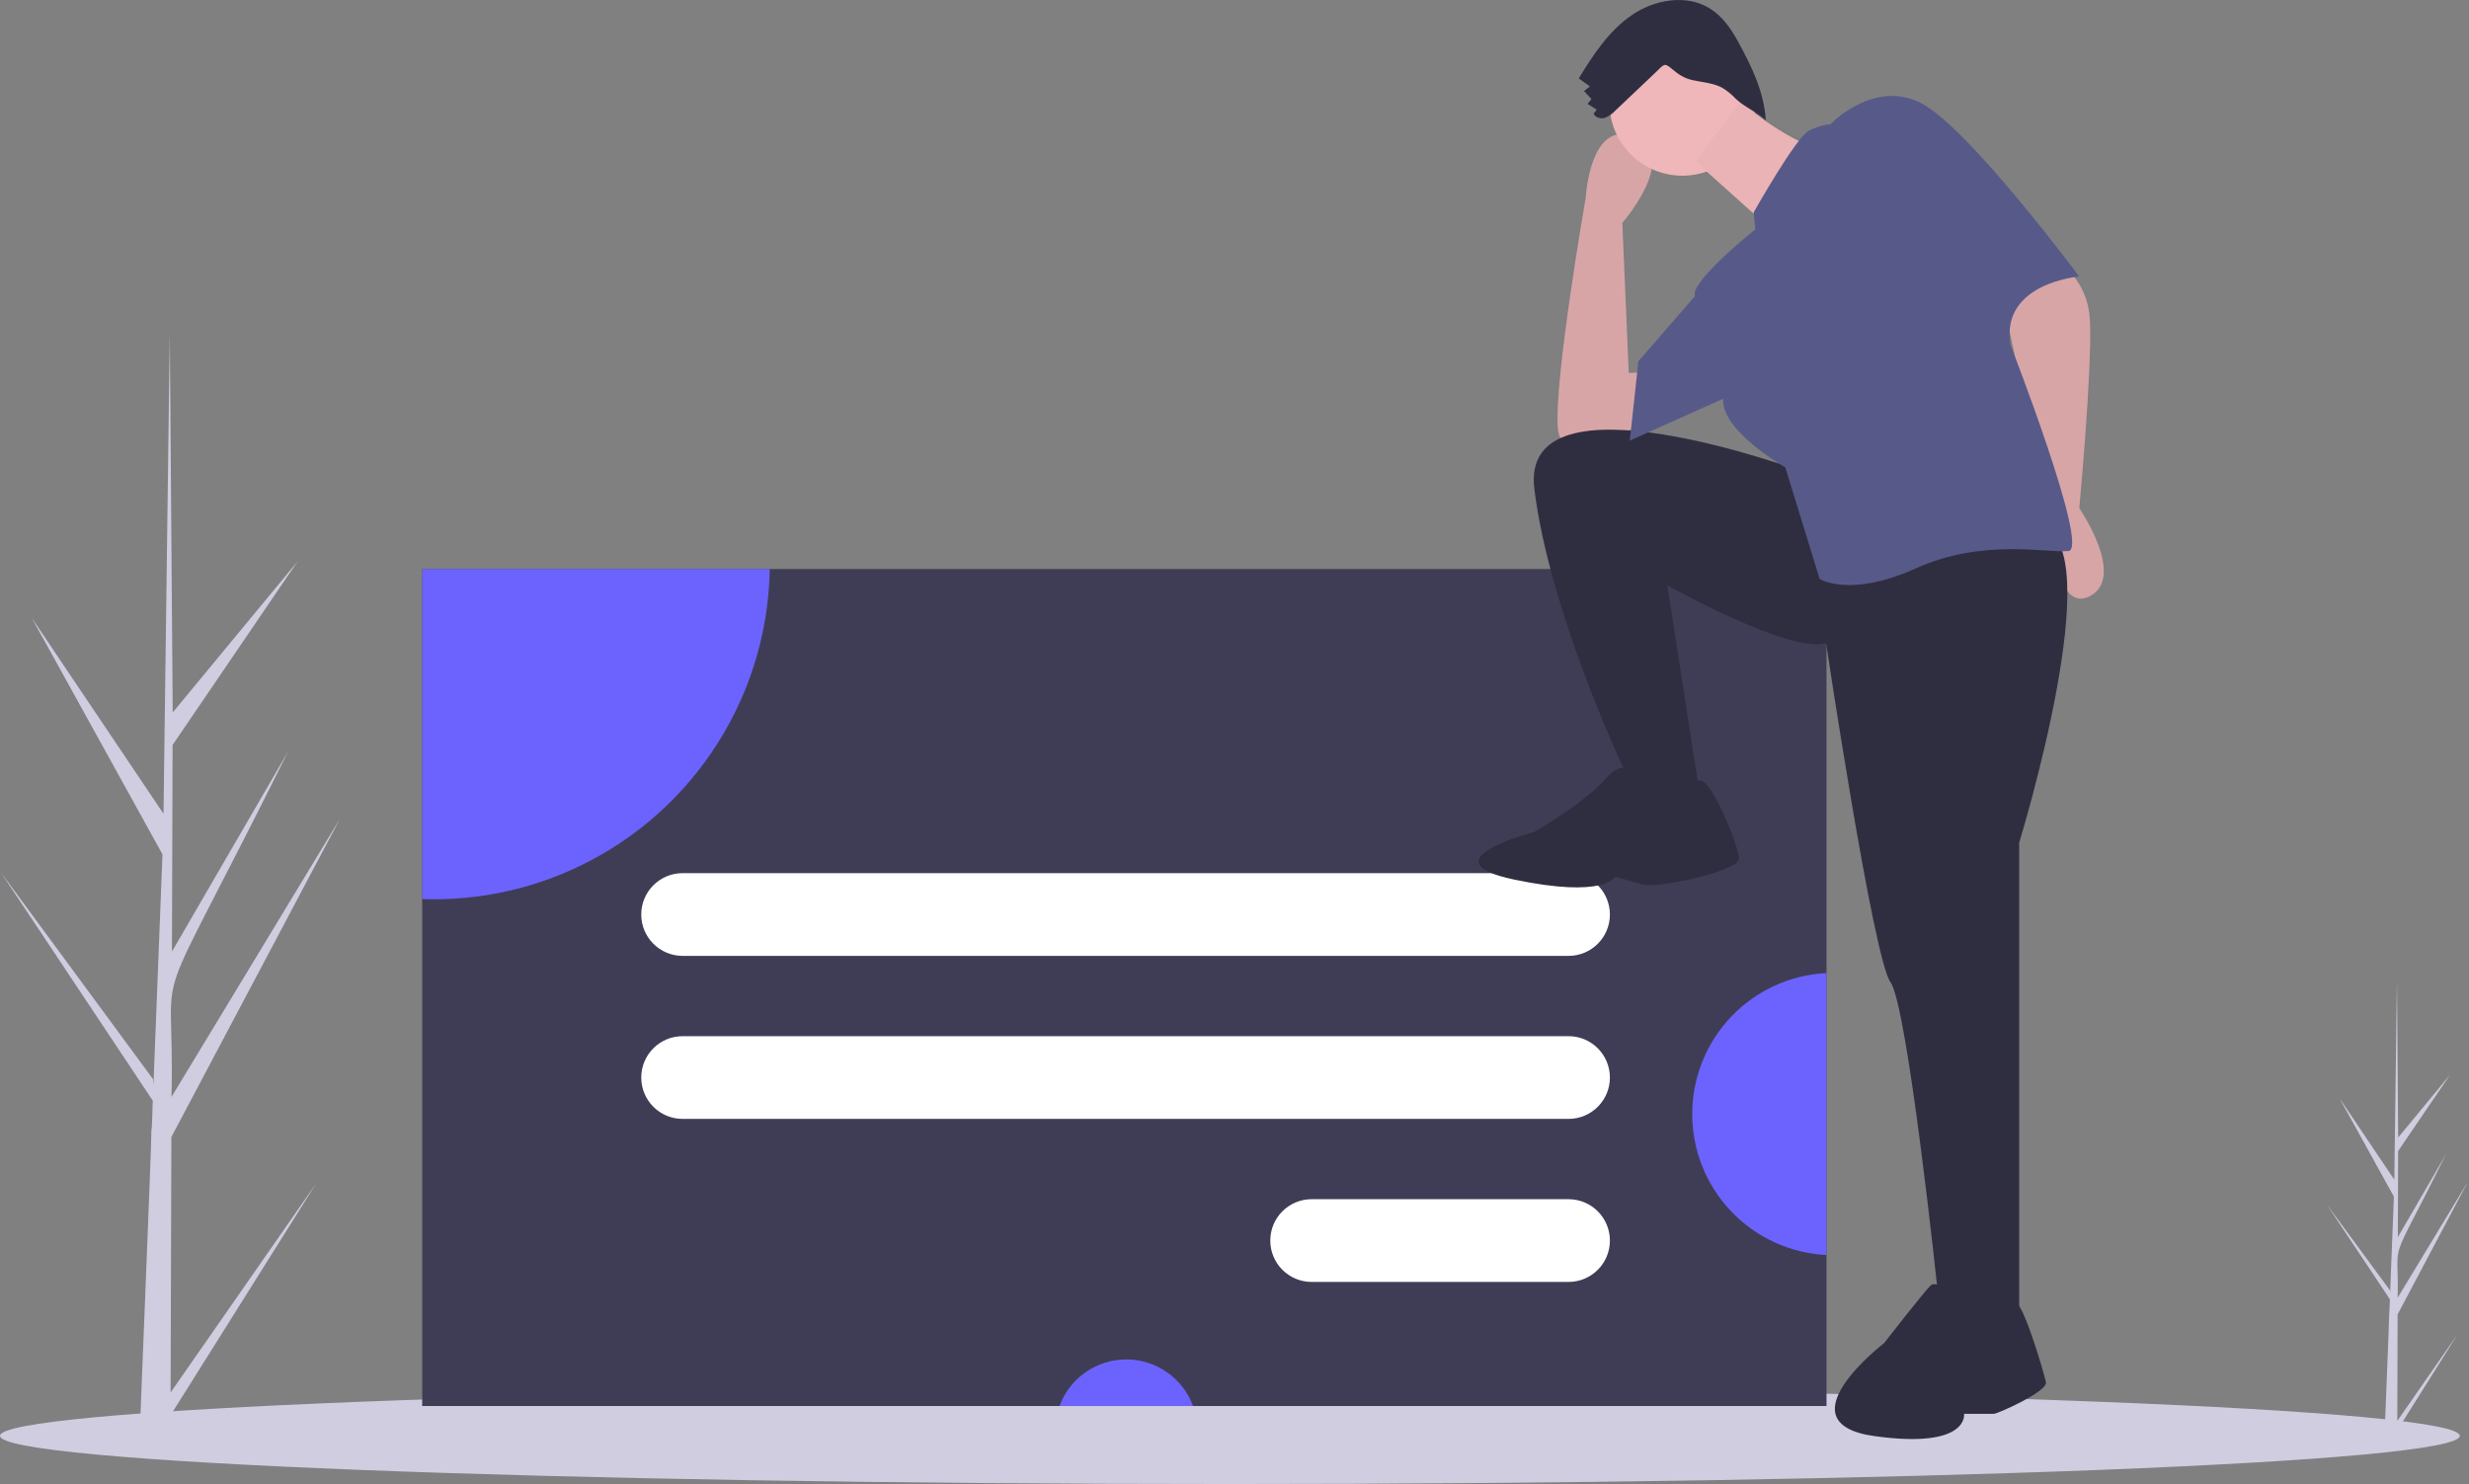 <svg id="pic1" viewBox="0 0 1076 647" fill="none" xmlns="http://www.w3.org/2000/svg">
<rect x="0" y="0" width="1076" height="647" fill="#808080" stroke="none"/>
<g id="bg3 1">
<g clip-path="url(#clip0)">
<path id="plant2" d="M74.351 607.007L137.782 515.868L74.319 616.92L74.281 627.289C69.758 627.251 65.28 627.104 60.848 626.848C60.828 624.494 66.219 494.949 65.99 492.605C66.303 492.516 66.479 480.353 66.603 479.821L0.336 380.227L66.674 470.395L66.872 473.06L70.807 372.412L13.844 269.345L71.258 354.727C71.279 353.358 73.975 146.705 74.002 145.43C74.018 146.107 75.256 309.885 75.265 310.575L129.744 244.652L75.212 324.74L74.934 414.82L125.49 327.712C62.397 454.745 76.359 410.291 74.748 478.152L148.184 356.86L74.685 495.625L74.351 607.007Z" fill="#D0CDE1"/>
<path id="plant1" d="M1044.75 619.38L1071.18 581.4L1044.73 623.511L1044.72 627.832C1042.83 627.816 1040.97 627.755 1039.12 627.648C1039.11 626.667 1041.36 572.683 1041.26 571.706C1041.39 571.669 1041.47 566.6 1041.52 566.378L1013.9 524.875L1041.55 562.45L1041.63 563.561L1043.27 521.619L1019.53 478.668L1043.46 514.249C1043.47 513.678 1044.59 427.561 1044.6 427.029C1044.61 427.312 1045.12 495.562 1045.13 495.849L1067.83 468.378L1045.11 501.753L1044.99 539.291L1066.06 502.991C1039.77 555.929 1045.58 537.404 1044.91 565.683L1075.52 515.138L1044.89 572.964L1044.75 619.38Z" fill="#D0CDE1"/>
<g id="ground">
<path id="Vector" d="M536 646.899C832.025 646.899 1072 637.497 1072 625.899C1072 614.301 832.025 604.899 536 604.899C239.975 604.899 0 614.301 0 625.899C0 637.497 239.975 646.899 536 646.899Z" fill="#D0CDE1"/>
<path id="Vector_2" d="M796 248.031H184V612.901H796V248.031Z" fill="#3F3D56"/>
</g>
<g id="bubble">
<path id="Vector_3" d="M335.46 248.031C334.834 286.426 319.144 323.037 291.772 349.969C264.4 376.901 227.54 391.997 189.14 392.001C187.42 392.001 185.71 391.971 184 391.911V248.031H335.46Z" fill="#6C63FF"/>
<path id="Vector_4" d="M519.937 612.9H461.73C463.92 606.944 467.885 601.803 473.09 598.172C478.294 594.54 484.487 592.593 490.834 592.593C497.18 592.593 503.373 594.54 508.578 598.172C513.782 601.803 517.747 606.944 519.937 612.9Z" fill="#6C63FF"/>
<path id="Vector_5" d="M796 424.171V547.07C780.222 546.299 765.345 539.488 754.451 528.049C743.557 516.609 737.48 501.418 737.48 485.621C737.48 469.824 743.557 454.632 754.451 443.192C765.345 431.753 780.222 424.942 796 424.171Z" fill="#6C63FF"/>
</g>
<path id="train1" d="M683.57 380.615H297.49C287.532 380.615 279.459 388.688 279.459 398.646V398.646C279.459 408.604 287.532 416.677 297.49 416.677H683.57C693.529 416.677 701.601 408.604 701.601 398.646C701.601 388.688 693.529 380.615 683.57 380.615Z" fill="white"/>
<path id="train2" d="M683.57 451.679H297.49C287.532 451.679 279.459 459.752 279.459 469.71V469.71C279.459 479.669 287.532 487.741 297.49 487.741H683.57C693.529 487.741 701.601 479.669 701.601 469.71C701.601 459.752 693.529 451.679 683.57 451.679Z" fill="white"/>
<path id="train3" d="M683.57 522.743H571.628C561.67 522.743 553.597 530.816 553.597 540.774C553.597 550.733 561.67 558.806 571.628 558.806H683.57C693.529 558.806 701.601 550.733 701.601 540.774C701.601 530.816 693.529 522.743 683.57 522.743Z" fill="white"/>
<path id="Vector_6" d="M893.052 112.12C893.052 112.12 909.881 118.664 910.815 140.168C911.75 161.671 906.141 221.506 906.141 221.506C906.141 221.506 926.709 251.424 910.815 259.839C894.922 268.253 893.052 226.181 893.052 226.181L874.353 137.363C874.353 137.363 885.572 111.185 893.052 112.12Z" fill="#EFB7B9"/>
<path id="Vector_7" opacity="0.1" d="M893.052 112.12C893.052 112.12 909.881 118.664 910.815 140.168C911.75 161.671 906.141 221.506 906.141 221.506C906.141 221.506 926.709 251.424 910.815 259.839C894.922 268.253 893.052 226.181 893.052 226.181L874.353 137.363C874.353 137.363 885.572 111.185 893.052 112.12Z" fill="black"/>
<g id="righthand">
<path id="ffff" d="M721.025 181.304C721.025 181.304 680.823 207.482 678.953 186.914C677.083 166.346 691.107 85.942 691.107 85.942C691.107 85.942 692.977 51.349 712.61 59.764C732.244 68.178 707.001 97.161 707.001 97.161L709.805 162.606L728.504 161.671L721.025 181.304Z" fill="#EFB7B9"/>
<path id="ffff_2" opacity="0.1" d="M721.025 181.304C721.025 181.304 680.823 207.482 678.953 186.914C677.083 166.346 691.107 85.942 691.107 85.942C691.107 85.942 692.977 51.349 712.61 59.764C732.244 68.178 707.001 97.161 707.001 97.161L709.805 162.606L728.504 161.671L721.025 181.304Z" fill="black"/>
</g>
<path id="rightfoot" d="M714.836 338.92C714.836 338.92 708.952 328.791 699.883 339.323C690.814 349.855 668.711 362.609 668.711 362.609C668.711 362.609 620.414 375.134 659.919 383.422C699.424 391.711 703.845 382.239 703.845 382.239C703.845 382.239 710.437 383.932 716.095 385.65C721.753 387.368 758.026 379.844 757.875 374.236C757.724 368.629 744.447 335.45 739.555 340.659C734.664 345.868 714.836 338.92 714.836 338.92Z" fill="#2F2E41"/>
<path id="leftfoot" d="M858.381 568.461C858.381 568.461 844.596 557.108 841.352 560.352C838.109 563.595 821.08 585.489 821.08 585.489C821.08 585.489 775.67 620.357 817.026 626.034C858.381 631.71 855.948 616.303 855.948 616.303H868.923C870.544 616.303 892.438 606.572 891.627 602.518C890.817 598.464 881.086 565.402 877.842 567.742C874.599 570.082 858.381 568.461 858.381 568.461Z" fill="#2F2E41"/>
<g id="head">
<path id="Vector_8" d="M733.179 76.592C750.735 76.592 764.966 62.361 764.966 44.805C764.966 27.249 750.735 13.017 733.179 13.017C715.623 13.017 701.391 27.249 701.391 44.805C701.391 62.361 715.623 76.592 733.179 76.592Z" fill="#EFB7B9"/>
<path id="Vector_9" d="M760.617 46.065C760.617 46.065 784.925 66.633 801.754 66.633C818.583 66.633 777.446 104.966 777.446 104.966L740.984 72.243L760.617 46.065Z" fill="#EFB7B9"/>
<path id="Vector_10" opacity="0.02" d="M758.634 44C758.634 44 782.942 64.569 799.77 64.569C816.599 64.569 775.462 102.901 775.462 102.901L739 70.178L758.634 44Z" fill="black"/>
<path id="Vector_11" d="M703.938 48.241C702.675 49.645 701.091 50.724 699.322 51.385C697.512 51.896 695.231 51.269 694.509 49.532L695.853 47.783L691.824 45.279L693.58 43.219L690.334 39.694L692.896 37.662L688.019 34.174C694.34 23.859 701.176 13.416 711.156 6.578C721.135 -0.26 735.08 -2.689 745.304 3.778C750.612 7.136 754.365 12.465 757.372 17.98C763.418 29.07 768.748 39.881 769.535 52.487C765.737 48.789 760.192 46.705 756.393 43.006C754.712 41.221 752.806 39.661 750.724 38.365C746.752 36.125 741.998 35.927 737.551 34.916C733.811 34.066 731.385 32.381 728.555 29.971C725.19 27.105 725.053 28.213 721.654 31.44C715.753 37.045 709.847 42.645 703.938 48.241Z" fill="#2F2E41"/>
</g>
<g id="body">
<path id="bottom" d="M785.535 205.613C785.535 205.613 662.124 159.801 668.669 213.092C675.213 266.383 707.001 333.698 707.001 333.698L718.22 351.462H741.593L726.634 255.164C726.634 255.164 779.925 285.082 795.819 280.407C795.819 280.407 816.388 417.842 823.867 428.126C831.346 438.41 844.435 562.756 844.435 562.756L856.59 577.715H879.963V367.356C879.963 367.356 920.165 236.465 889.312 229.921C858.459 223.376 785.535 205.613 785.535 205.613Z" fill="#2F2E41"/>
<path id="Vector_12" d="M764.966 99.966L764.238 92.6C764.238 92.6 782.73 59.764 788.34 56.959C793.949 54.154 797.689 54.154 797.689 54.154C797.689 54.154 816.388 34.52 836.956 44.805C857.525 55.089 906.141 120.534 906.141 120.534C906.141 120.534 871.548 123.339 876.223 150.452C876.223 150.452 910.815 239.27 901.466 240.205C892.117 241.14 864.069 234.596 835.086 247.685C806.103 260.774 793.014 252.359 793.014 252.359L778.055 203.743C778.055 203.743 750.008 187.849 750.942 173.825L710.273 192.056L714.013 157.464L738.788 128.948C738.788 128.948 734.114 125.209 764.966 99.966Z" fill="#575A89"/>
</g>
</g>
</g>
<defs>
<clipPath id="clip0">
<rect width="1075.52" height="646.899" fill="white"/>
</clipPath>
</defs>
</svg>

